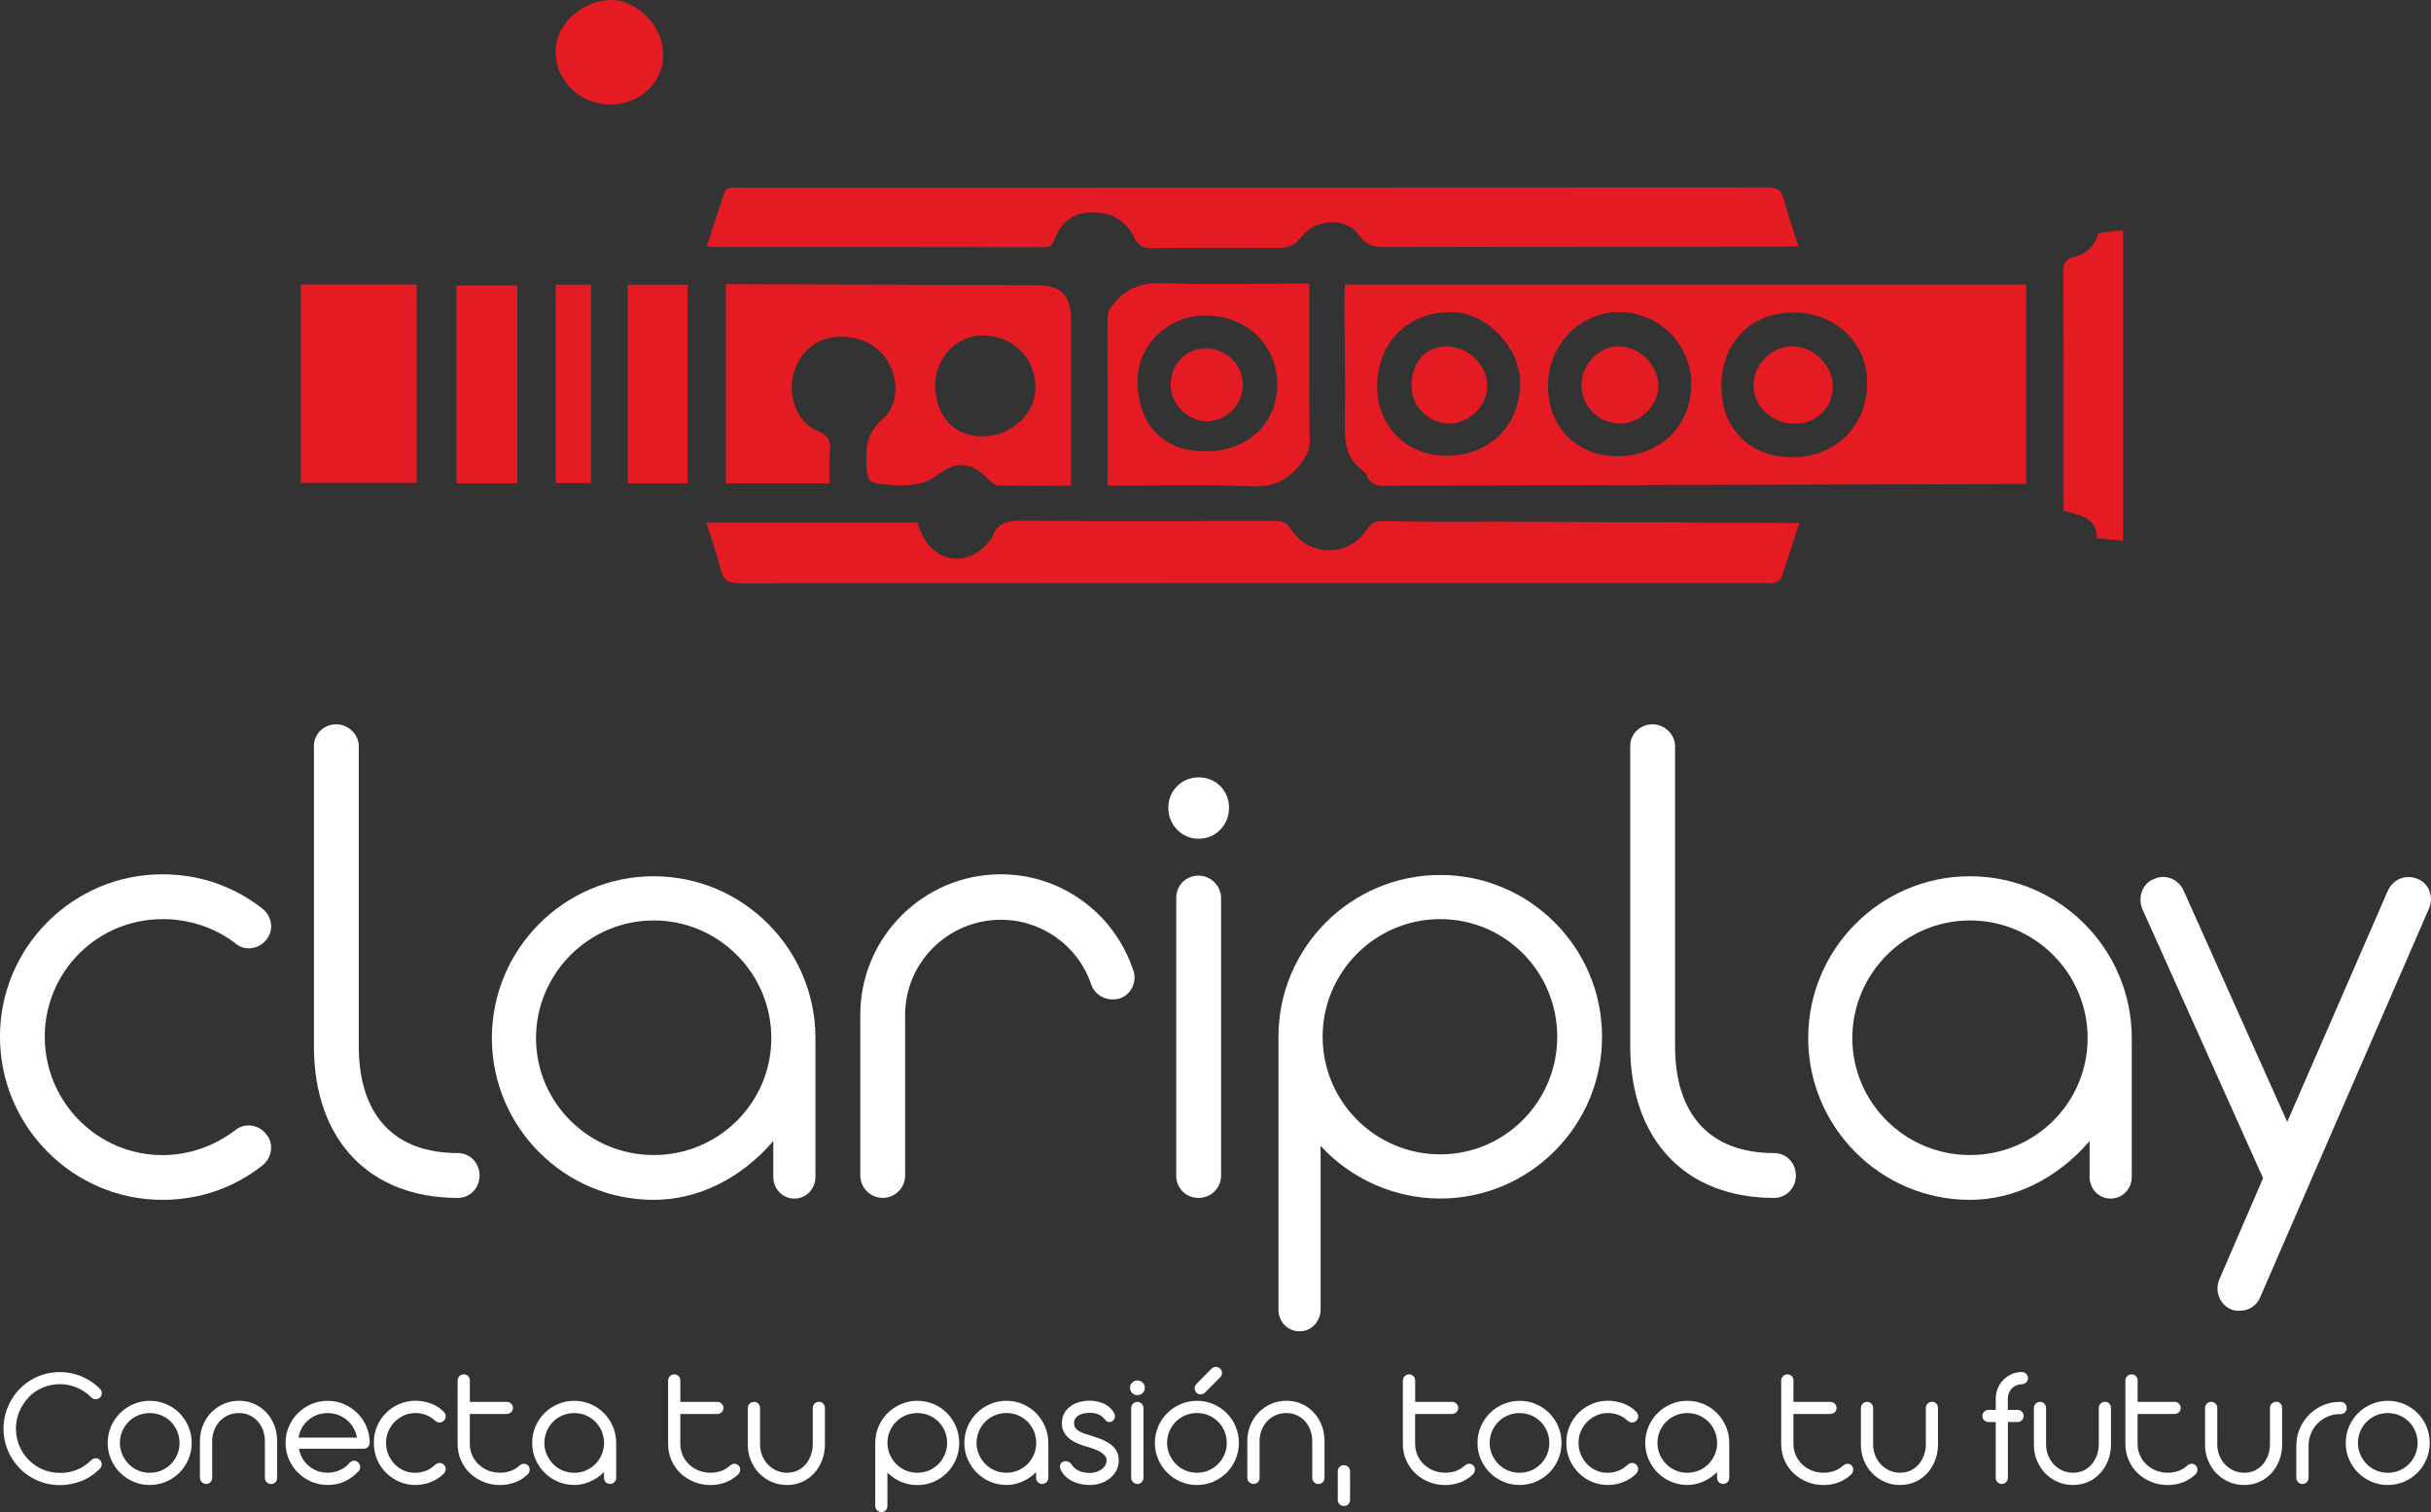 <?xml version="1.0" encoding="UTF-8"?>
<svg id="Layer_2" data-name="Layer 2" xmlns="http://www.w3.org/2000/svg" viewBox="0 0 542.01 337.14">
  <rect x="0" y="0" width="542.01" height="337.14" fill="#333333" stroke="none"/>
  <defs>
    <style>
      .cls-1 {
        fill: #fff;
      }

      .cls-2 {
        fill: #e51b23;
      }
    </style>
  </defs>
  <g id="Capa_1" data-name="Capa 1">
    <g>
      <g>
        <path class="cls-1" d="M6.39,311.52c.88-.89,1.94-1.61,3.13-2.12,2.37-1.02,5.12-1.04,7.56-.03,1.2.49,2.31,1.24,3.3,2.22.26.26.6.4.97.4h0c.37,0,.71-.15.98-.42.25-.27.37-.58.37-.93s-.13-.68-.4-.97c-1.23-1.23-2.63-2.17-4.17-2.8-2.59-1.06-5.59-1.23-8.23-.47-1.09.31-2.11.76-3.05,1.33-.93.56-1.78,1.25-2.53,2.03-.75.78-1.39,1.65-1.9,2.57-.52.93-.93,1.92-1.21,2.96-.28,1.05-.43,2.14-.43,3.24s.15,2.28.45,3.35c.29,1.06.72,2.07,1.26,3.01.54.93,1.2,1.79,1.95,2.55.76.76,1.61,1.43,2.54,1.97.92.54,1.93.97,3,1.27,1.07.3,2.2.46,3.35.46,1.63,0,3.22-.3,4.75-.89,1.53-.59,2.95-1.53,4.21-2.79.26-.26.39-.58.39-.96s-.14-.72-.44-1.01c-.56-.48-1.37-.45-1.88.07-1,.99-2.11,1.72-3.28,2.18-1.16.45-2.37.67-3.62.67-1.46,0-2.8-.27-3.99-.79-1.2-.53-2.25-1.25-3.12-2.15-.88-.9-1.57-1.96-2.06-3.15-.49-1.19-.74-2.46-.74-3.77s.26-2.65.77-3.85c.51-1.2,1.22-2.26,2.1-3.15Z"/>
        <path class="cls-1" d="M40.02,315.08c-.84-.84-1.84-1.51-2.97-2-2.28-.99-5.01-.99-7.3,0-1.13.49-2.14,1.16-2.98,2-.85.84-1.53,1.85-2.02,2.99-.49,1.14-.74,2.38-.74,3.67s.25,2.5.74,3.64c.49,1.13,1.17,2.14,2.01,2.98.85.85,1.85,1.53,2.98,2.01,1.14.49,2.36.74,3.64.74s2.52-.25,3.66-.74c1.13-.49,2.13-1.17,2.98-2.01.84-.85,1.51-1.85,1.99-2.99.48-1.14.73-2.36.73-3.64s-.24-2.52-.73-3.67c-.48-1.14-1.16-2.15-2-2.99ZM40.04,321.73c0,.89-.17,1.75-.51,2.56-.34.8-.81,1.52-1.41,2.13-.59.6-1.3,1.09-2.11,1.44-1.59.7-3.64.7-5.23,0-.81-.35-1.51-.83-2.11-1.44-.6-.61-1.07-1.33-1.42-2.13-.34-.8-.52-1.66-.52-2.55s.17-1.79.52-2.6c.35-.81.82-1.53,1.42-2.13.59-.6,1.3-1.08,2.11-1.42.81-.34,1.68-.52,2.6-.52s1.83.17,2.62.52c.81.35,1.52.83,2.11,1.42.59.6,1.06,1.31,1.41,2.12.34.81.51,1.68.51,2.6Z"/>
        <path class="cls-1" d="M59.42,314.98h0c-.75-.81-1.65-1.46-2.68-1.93-1.04-.48-2.19-.72-3.44-.72s-2.39.24-3.46.71c-1.05.47-1.98,1.12-2.76,1.92-.78.81-1.4,1.77-1.84,2.85-.44,1.08-.66,2.26-.66,3.48v8.21c0,.39.15.73.43.99.28.26.67.41,1.05.38.36-.02.69-.17.91-.42.23-.26.34-.58.34-.95v-8.17c0-.88.15-1.72.46-2.48.31-.76.73-1.43,1.26-1.99.53-.56,1.17-1,1.89-1.32,1.44-.64,3.32-.63,4.7.01.7.33,1.32.78,1.82,1.34.5.56.9,1.23,1.19,1.99.28.76.43,1.6.43,2.48v8.15c0,.39.14.72.41.99.27.26.59.39.96.39s.72-.14.98-.4c.25-.26.38-.59.38-.97v-8.21c0-1.22-.21-2.39-.62-3.47-.41-1.09-1-2.05-1.75-2.85Z"/>
        <path class="cls-1" d="M79.65,315.08c-.84-.84-1.84-1.52-2.96-2-2.25-.98-5.05-.98-7.3,0-1.13.49-2.13,1.17-2.97,2.01-.85.85-1.52,1.85-2.01,2.97-.49,1.13-.74,2.36-.74,3.65s.25,2.52.74,3.66c.49,1.13,1.17,2.14,2.01,2.98.85.85,1.85,1.52,2.97,2.01,1.13.49,2.36.74,3.65.74,1.49,0,2.82-.29,3.97-.86,1.13-.57,2.1-1.29,2.85-2.13.32-.3.48-.66.45-1.04-.02-.34-.14-.64-.31-.83-.18-.24-.38-.39-.62-.49-.06-.02-.12-.04-.17-.05-.39-.08-.81.07-1.25.44-.26.34-.58.65-.94.92-.37.28-.77.52-1.2.71-.43.2-.88.35-1.35.45-1.3.28-2.67.17-3.86-.31-.76-.3-1.44-.73-2.01-1.27-.58-.54-1.05-1.17-1.4-1.9-.27-.54-.45-1.12-.56-1.72h14.45c.39,0,.72-.14.98-.41.24-.26.36-.58.36-.94,0-1.28-.25-2.5-.75-3.64-.5-1.13-1.17-2.12-2.01-2.96ZM79.58,320.54h-13.02c.1-.63.28-1.23.55-1.78.36-.73.83-1.39,1.41-1.93.58-.55,1.26-.98,2.04-1.29,1.53-.62,3.43-.62,4.96,0,.77.31,1.47.75,2.06,1.29.59.54,1.07,1.19,1.44,1.93.27.56.46,1.16.56,1.79Z"/>
        <path class="cls-1" d="M86.6,319.11c.34-.79.81-1.5,1.4-2.09.59-.59,1.28-1.07,2.07-1.43,1.45-.65,3.27-.7,4.86-.12.73.27,1.41.69,2.01,1.24.13.12.28.22.43.3.51.28,1.12.2,1.54-.19.31-.27.47-.62.47-1.02s-.15-.74-.46-1.04c-.78-.8-1.74-1.41-2.86-1.82-2.31-.86-4.88-.82-7.04.11-1.12.48-2.11,1.15-2.95,1.99-.84.84-1.5,1.82-1.98,2.94-.48,1.12-.73,2.34-.73,3.62,0,.05,0,.1.01.14v.1c-.01,1.27.23,2.48.72,3.6.48,1.12,1.15,2.11,1.98,2.95.83.83,1.83,1.5,2.95,1.99,1.13.48,2.34.73,3.6.73,1.19,0,2.35-.22,3.45-.66,1.11-.44,2.07-1.06,2.84-1.85.31-.31.46-.66.46-1.04s-.15-.74-.44-1c-.45-.41-1.05-.48-1.57-.19-.16.09-.31.2-.45.32-.61.57-1.29,1-2.04,1.28-1.62.6-3.45.55-4.9-.12-.78-.36-1.47-.85-2.04-1.46-.57-.61-1.03-1.32-1.36-2.11-.33-.79-.49-1.62-.49-2.48,0-.03,0-.06,0-.08,0-.03,0-.05,0-.08,0-.88.17-1.73.51-2.52Z"/>
        <path class="cls-1" d="M116.53,326.4h0c-.07.02-.15.04-.28.1-.18.09-.32.19-.42.28-.65.57-1.33.98-2.03,1.22-1.52.53-3.47.49-4.96-.12-.81-.33-1.53-.79-2.14-1.37-.6-.57-1.08-1.26-1.43-2.04-.34-.78-.52-1.63-.52-2.53v-6.67h8.22c.4,0,.73-.13,1-.39.26-.26.4-.58.4-.96s-.15-.71-.43-.97c-.27-.25-.6-.38-.96-.38h-8.22v-4.74c0-.39-.13-.73-.38-.99-.24-.25-.59-.39-.95-.4-.39,0-.73.14-.99.4-.27.27-.41.6-.41.99v14.12c0,1.29.25,2.52.74,3.64.49,1.12,1.18,2.1,2.03,2.91.85.81,1.87,1.45,3,1.92,1.14.46,2.37.7,3.66.7,1.18,0,2.31-.2,3.36-.59,1.05-.4,1.99-.99,2.81-1.76.26-.26.42-.58.46-.96.05-.43-.09-.81-.41-1.11-.31-.28-.76-.39-1.16-.29Z"/>
        <path class="cls-1" d="M134.63,315.06c-.84-.84-1.84-1.51-2.96-1.99-2.28-.98-5-.98-7.28,0-1.13.49-2.14,1.16-2.98,2-.85.84-1.53,1.85-2.02,2.99-.49,1.14-.74,2.38-.74,3.67s.25,2.5.74,3.64c.49,1.13,1.17,2.14,2.01,2.98.85.85,1.85,1.53,2.98,2.01,1.14.49,2.36.74,3.64.74.78,0,1.56-.1,2.3-.31.73-.2,1.44-.49,2.08-.84.64-.36,1.25-.79,1.81-1.29.15-.14.3-.29.45-.43v1.23c0,.39.13.72.36.98.24.27.59.42.98.43.42,0,.76-.15,1.01-.42.25-.27.37-.6.37-.99v-7.81c-.01-1.29-.27-2.51-.76-3.64-.49-1.12-1.16-2.12-2-2.96ZM134.68,321.73c0,.89-.17,1.75-.51,2.56-.34.8-.81,1.52-1.41,2.13-.59.6-1.3,1.09-2.11,1.44-1.59.7-3.64.7-5.23,0-.81-.35-1.51-.83-2.11-1.44-.6-.61-1.07-1.32-1.42-2.13-.34-.8-.52-1.66-.52-2.55s.17-1.79.52-2.6c.35-.81.82-1.53,1.42-2.13.59-.6,1.3-1.08,2.11-1.42.81-.34,1.68-.52,2.6-.52s1.83.17,2.62.52c.81.35,1.52.83,2.11,1.42.59.6,1.07,1.31,1.41,2.12.34.81.51,1.68.51,2.6Z"/>
        <path class="cls-1" d="M163.46,326.4h0c-.07.02-.15.04-.28.1-.18.09-.32.19-.42.28-.65.57-1.33.98-2.03,1.22-1.52.53-3.47.49-4.96-.12-.81-.33-1.53-.79-2.14-1.37-.6-.57-1.08-1.26-1.43-2.04-.34-.78-.52-1.63-.52-2.53v-6.67h8.22c.4,0,.73-.13,1-.39.26-.26.4-.58.4-.96s-.15-.71-.43-.97c-.27-.25-.6-.38-.96-.38h-8.22v-4.74c0-.39-.13-.73-.38-.99-.24-.25-.59-.39-.95-.4-.38,0-.73.14-.99.4-.27.27-.41.6-.41.99v14.12c0,1.29.25,2.52.74,3.64.49,1.12,1.18,2.1,2.03,2.91.85.81,1.87,1.45,3,1.92,1.14.46,2.37.7,3.66.7,1.18,0,2.31-.2,3.36-.59,1.05-.4,1.99-.99,2.81-1.76.26-.26.42-.58.46-.96.05-.43-.09-.81-.41-1.11-.31-.28-.76-.39-1.16-.29Z"/>
        <path class="cls-1" d="M182.59,312.56h0c-.38,0-.74.15-.99.41h0c-.26.27-.39.6-.39.98v8.04c0,.87-.14,1.7-.42,2.48-.28.77-.67,1.46-1.17,2.04-.49.57-1.1,1.03-1.8,1.37-1.39.66-3.29.66-4.72,0-.73-.34-1.37-.8-1.91-1.36-.53-.57-.96-1.24-1.27-2-.3-.75-.46-1.57-.46-2.42v-8.15c0-.4-.14-.74-.4-1-.52-.5-1.37-.5-1.91,0-.27.25-.42.6-.42,1v8.17c0,1.23.22,2.4.66,3.48s1.05,2.05,1.83,2.86c.78.81,1.71,1.46,2.77,1.94,1.06.47,2.23.71,3.46.71s2.4-.24,3.44-.72c1.03-.47,1.93-1.13,2.68-1.96.74-.82,1.32-1.79,1.73-2.88.41-1.09.62-2.26.62-3.48v-8.13c0-.39-.13-.73-.38-.99-.25-.26-.59-.4-.97-.4Z"/>
        <path class="cls-1" d="M211.15,315.08c-.84-.84-1.84-1.52-2.97-2-2.29-.99-5.02-.99-7.3,0-1.13.49-2.14,1.16-2.98,2-.85.84-1.53,1.85-2.02,2.99-.49,1.14-.74,2.38-.74,3.67v14.01c0,.39.14.73.42,1,.27.26.6.4.97.4.4,0,.74-.15.98-.43.23-.27.35-.59.35-.96v-7.42c.14.15.29.29.45.42.56.49,1.17.92,1.81,1.26.66.35,1.36.63,2.1.82,1.95.5,4.12.34,5.95-.45,1.13-.49,2.13-1.17,2.98-2.01.84-.85,1.51-1.85,1.99-2.99.48-1.14.73-2.36.73-3.64s-.25-2.52-.73-3.67c-.48-1.14-1.15-2.15-2-2.99ZM211.17,321.73c0,.89-.17,1.75-.51,2.56-.34.8-.81,1.52-1.41,2.13-.59.6-1.3,1.09-2.11,1.44-1.59.69-3.64.69-5.23,0-.81-.35-1.51-.83-2.11-1.44-.6-.61-1.07-1.33-1.42-2.13-.34-.8-.52-1.66-.52-2.55s.17-1.79.52-2.6c.35-.81.82-1.53,1.42-2.13.59-.6,1.3-1.08,2.11-1.42.81-.34,1.68-.52,2.6-.52s1.83.17,2.63.52c.81.35,1.52.83,2.11,1.42.59.6,1.07,1.31,1.41,2.12.34.81.51,1.68.51,2.6Z"/>
        <path class="cls-1" d="M230.99,315.06c-.84-.84-1.84-1.51-2.96-1.99-2.28-.98-5-.98-7.28,0-1.13.49-2.14,1.16-2.98,2-.85.84-1.53,1.85-2.02,2.99-.49,1.14-.74,2.38-.74,3.67s.25,2.5.74,3.64c.49,1.13,1.17,2.14,2.01,2.98.85.85,1.85,1.53,2.98,2.01,1.14.49,2.36.74,3.64.74.78,0,1.56-.1,2.3-.31.73-.2,1.44-.49,2.08-.84.64-.36,1.25-.79,1.8-1.29.15-.14.31-.29.45-.43v1.23c0,.39.13.72.36.98.24.27.59.42.98.43.39,0,.76-.15,1.01-.42.25-.27.37-.6.37-.99v-7.81c-.01-1.29-.27-2.51-.76-3.64-.49-1.12-1.16-2.12-2-2.96ZM231.04,321.73c0,.89-.17,1.75-.51,2.55-.34.81-.81,1.52-1.41,2.13-.59.6-1.3,1.09-2.11,1.44-1.59.7-3.64.7-5.23,0-.81-.35-1.52-.83-2.11-1.44-.6-.61-1.07-1.33-1.42-2.13-.34-.8-.52-1.66-.52-2.55s.17-1.79.52-2.6c.35-.81.82-1.53,1.42-2.13.59-.6,1.3-1.08,2.11-1.42.81-.34,1.68-.52,2.6-.52s1.83.17,2.62.52c.81.35,1.51.83,2.11,1.42.59.6,1.06,1.31,1.41,2.12.34.81.51,1.68.51,2.6Z"/>
        <path class="cls-1" d="M247.36,321.87c-.6-.41-1.29-.77-2.07-1.06-.75-.28-1.54-.55-2.37-.8-.5-.15-.98-.3-1.42-.47-.42-.16-.8-.35-1.11-.56-.29-.2-.52-.44-.69-.71-.15-.25-.23-.56-.23-.93,0-.43.09-.78.28-1.06.2-.29.45-.53.76-.71.33-.19.72-.33,1.14-.42,1.23-.25,2.45-.16,3.35.25.55.26,1.08.71,1.6,1.4l.16.12c.54.27,1.06.19,1.48-.24.18-.19.3-.42.34-.7.04-.27,0-.56-.15-.86-.54-.98-1.33-1.71-2.34-2.16-1.62-.71-3.58-.85-5.39-.36-.73.2-1.39.5-1.96.91-.59.42-1.07.94-1.43,1.56-.37.64-.56,1.39-.56,2.24,0,.77.16,1.45.48,2.03.3.55.71,1.04,1.21,1.44.48.39,1.03.72,1.64.98.57.25,1.16.47,1.76.66.7.2,1.36.4,1.97.62.59.21,1.12.45,1.58.73.42.26.76.55,1.01.87.21.28.32.6.32.98s-.09.76-.28,1.08c-.19.34-.46.64-.8.89-.35.26-.76.46-1.21.61-.45.15-.93.22-1.43.22-.99,0-1.86-.18-2.57-.53-.69-.34-1.22-.84-1.6-1.5l-.07-.09c-.37-.37-.87-.55-1.33-.5-.39.05-.72.25-.93.58-.17.27-.3.73.01,1.36.29.58.66,1.08,1.12,1.51.45.42.96.77,1.54,1.05.57.27,1.18.48,1.83.61.64.13,1.31.2,1.99.2.87,0,1.7-.14,2.48-.41.77-.27,1.46-.65,2.04-1.13.59-.48,1.07-1.07,1.41-1.73.35-.67.52-1.42.52-2.21,0-.85-.19-1.6-.57-2.22-.37-.6-.87-1.12-1.49-1.54Z"/>
        <path class="cls-1" d="M252.62,312.96h0c-.27.26-.41.6-.41.99v15.53c0,.39.14.73.42,1,.27.26.59.4.95.4s.71-.14.97-.41c.26-.27.39-.6.39-.98v-15.53c0-.38-.13-.71-.38-.97-.51-.53-1.4-.54-1.94-.02Z"/>
        <path class="cls-1" d="M252.43,308.27c-.32.31-.48.71-.48,1.19,0,.44.16.82.48,1.14s.7.48,1.14.48c.47,0,.87-.16,1.19-.48s.48-.7.48-1.14c0-.48-.16-.88-.48-1.19-.64-.62-1.68-.62-2.31,0Z"/>
        <path class="cls-1" d="M267.7,310.89c.4,0,.75-.15,1.01-.43l3.36-3.39c.26-.28.39-.6.39-.95s-.15-.69-.44-.98c-.55-.51-1.38-.49-1.92.05l-3.36,3.4c-.26.28-.39.62-.38.98.01.35.14.67.4.95.26.26.58.39.95.39Z"/>
        <path class="cls-1" d="M273.5,315.08c-.84-.84-1.84-1.52-2.97-2-2.29-.99-5.01-.99-7.3,0-1.13.49-2.14,1.16-2.98,2-.85.84-1.53,1.85-2.02,2.99-.49,1.14-.74,2.38-.74,3.67s.25,2.5.74,3.64c.49,1.13,1.17,2.14,2.01,2.98.85.85,1.85,1.53,2.98,2.01,1.14.49,2.36.74,3.64.74s2.52-.25,3.66-.74c1.13-.49,2.13-1.17,2.98-2.01.84-.85,1.51-1.85,1.99-2.99.48-1.14.73-2.36.73-3.64s-.24-2.52-.73-3.67c-.48-1.14-1.16-2.15-2-2.99ZM273.52,321.73c0,.89-.17,1.75-.51,2.55-.34.81-.81,1.52-1.41,2.13-.59.6-1.3,1.09-2.11,1.44-1.59.7-3.64.7-5.23,0-.81-.35-1.51-.83-2.11-1.44-.6-.61-1.07-1.33-1.42-2.13-.34-.8-.52-1.66-.52-2.55s.17-1.79.52-2.6c.35-.81.82-1.53,1.42-2.13.59-.6,1.3-1.08,2.11-1.42.81-.34,1.68-.52,2.6-.52s1.83.17,2.62.52c.81.35,1.52.83,2.11,1.42.59.6,1.06,1.31,1.41,2.12.34.81.51,1.68.51,2.6Z"/>
        <path class="cls-1" d="M292.94,314.98h0c-.75-.81-1.65-1.46-2.68-1.93-1.04-.48-2.19-.72-3.44-.72s-2.39.24-3.46.71c-1.05.47-1.98,1.12-2.76,1.92-.78.81-1.4,1.77-1.84,2.85-.44,1.08-.66,2.26-.66,3.48v8.21c0,.39.15.73.43.99.28.26.66.41,1.05.38.36-.02.69-.17.91-.42.23-.26.34-.58.34-.95v-8.17c0-.88.15-1.72.46-2.48.31-.76.73-1.43,1.26-1.99.53-.56,1.17-1,1.89-1.32,1.44-.64,3.33-.63,4.7.01.71.33,1.32.78,1.82,1.34.51.56.9,1.23,1.19,1.99.28.77.43,1.6.43,2.48v8.15c0,.39.14.72.41.99.27.26.59.39.96.39s.72-.14.98-.4c.25-.26.38-.59.38-.97v-8.21c0-1.22-.21-2.39-.62-3.47-.41-1.09-1-2.05-1.75-2.85Z"/>
        <path class="cls-1" d="M299.66,326.69c-.4-.03-.75.14-1,.41h0c-.26.27-.39.6-.39.98v6.34c0,.39.13.72.4.98.26.26.59.4.98.4s.72-.14.98-.4c.25-.26.38-.59.38-.97v-6.34c0-.38-.12-.71-.37-.97-.24-.26-.59-.41-.97-.42Z"/>
        <path class="cls-1" d="M327.29,326.4h0c-.07.02-.15.04-.28.1-.18.09-.32.19-.42.28-.65.57-1.33.98-2.03,1.22-1.52.53-3.47.49-4.96-.12-.81-.33-1.53-.79-2.14-1.37-.6-.57-1.08-1.26-1.43-2.04-.34-.78-.52-1.63-.52-2.53v-6.67h8.22c.4,0,.73-.13,1-.39.26-.26.4-.59.4-.96s-.15-.71-.43-.97c-.27-.25-.6-.38-.96-.38h-8.22v-4.74c0-.39-.13-.73-.38-.99-.24-.25-.59-.4-.95-.4-.4,0-.73.14-1,.4-.27.27-.41.6-.41.99v14.12c0,1.29.25,2.51.74,3.64.49,1.12,1.18,2.1,2.03,2.91.85.81,1.87,1.45,3,1.92,1.14.46,2.37.7,3.66.7,1.18,0,2.31-.2,3.36-.59,1.05-.4,1.99-.99,2.81-1.76.26-.26.42-.58.46-.96.05-.43-.09-.81-.41-1.11-.31-.28-.76-.39-1.16-.29Z"/>
        <path class="cls-1" d="M345.43,315.08c-.84-.84-1.84-1.52-2.97-2-2.29-.99-5.01-.99-7.3,0-1.13.49-2.14,1.16-2.98,2-.85.84-1.53,1.85-2.02,2.99-.49,1.14-.74,2.38-.74,3.67s.25,2.5.74,3.64c.49,1.13,1.17,2.14,2.01,2.98.85.85,1.85,1.53,2.98,2.01,1.14.49,2.36.74,3.64.74s2.52-.25,3.66-.74c1.13-.49,2.13-1.17,2.98-2.01.84-.85,1.51-1.85,1.99-2.99.48-1.14.73-2.36.73-3.64s-.24-2.52-.73-3.67c-.48-1.14-1.16-2.15-2-2.99ZM345.44,321.73c0,.89-.17,1.75-.51,2.56-.34.8-.81,1.52-1.41,2.13-.59.6-1.3,1.09-2.11,1.44-1.59.7-3.64.7-5.23,0-.81-.35-1.51-.83-2.11-1.44-.6-.61-1.07-1.33-1.42-2.13-.34-.8-.52-1.66-.52-2.55s.17-1.79.52-2.6c.35-.81.82-1.53,1.42-2.13.59-.6,1.3-1.08,2.11-1.42.81-.34,1.68-.52,2.6-.52s1.83.17,2.62.52c.81.35,1.52.83,2.11,1.42.59.6,1.07,1.31,1.41,2.12.34.81.51,1.68.51,2.6Z"/>
        <path class="cls-1" d="M352.47,319.11c.34-.79.81-1.5,1.4-2.09.59-.59,1.28-1.07,2.07-1.43,1.45-.65,3.27-.7,4.86-.12.73.27,1.41.69,2.01,1.24.13.12.28.22.43.3.51.28,1.12.2,1.54-.19.31-.27.47-.62.47-1.02s-.15-.74-.46-1.04c-.78-.8-1.74-1.41-2.86-1.82-2.31-.86-4.88-.82-7.04.11-1.12.48-2.11,1.15-2.95,1.99-.84.84-1.5,1.82-1.98,2.94-.48,1.12-.73,2.34-.73,3.62,0,.05,0,.1.01.14v.1c-.01,1.27.23,2.48.72,3.6.48,1.12,1.15,2.11,1.98,2.95.83.83,1.83,1.5,2.95,1.99,1.13.48,2.34.73,3.6.73,1.19,0,2.35-.22,3.45-.66,1.11-.44,2.07-1.06,2.84-1.85.31-.31.46-.66.46-1.04s-.15-.74-.44-1c-.45-.41-1.05-.48-1.57-.19-.16.09-.31.2-.45.32-.61.57-1.29,1-2.04,1.28-1.62.6-3.45.55-4.9-.12-.78-.36-1.47-.85-2.04-1.46-.57-.61-1.03-1.32-1.36-2.11-.33-.79-.49-1.62-.49-2.48,0-.03,0-.06,0-.08,0-.03,0-.05,0-.08,0-.88.17-1.73.51-2.52Z"/>
        <path class="cls-1" d="M382.8,315.06c-.84-.84-1.84-1.51-2.96-1.99-2.28-.98-5-.98-7.28,0-1.13.49-2.14,1.16-2.98,2-.85.84-1.53,1.85-2.02,2.99-.49,1.14-.74,2.38-.74,3.67s.25,2.5.74,3.64c.49,1.13,1.17,2.14,2.01,2.98.85.85,1.85,1.53,2.98,2.01,1.14.49,2.36.74,3.64.74.78,0,1.56-.1,2.3-.31.73-.2,1.44-.49,2.08-.84.64-.36,1.25-.79,1.81-1.29.15-.14.3-.29.45-.43v1.23c0,.39.13.72.36.98.24.27.59.42.98.43.42,0,.76-.15,1.01-.42.25-.27.37-.6.37-.99v-7.81c-.01-1.29-.27-2.51-.76-3.64-.49-1.12-1.16-2.12-2-2.96ZM382.85,321.73c0,.89-.17,1.75-.51,2.56-.34.8-.81,1.52-1.41,2.13-.59.6-1.3,1.09-2.11,1.44-1.59.7-3.64.7-5.23,0-.81-.35-1.51-.83-2.11-1.44-.6-.61-1.07-1.33-1.42-2.13-.34-.8-.52-1.66-.52-2.55s.17-1.79.52-2.6c.35-.81.82-1.53,1.42-2.13.59-.6,1.3-1.08,2.11-1.42.81-.34,1.68-.52,2.6-.52s1.83.17,2.62.52c.81.35,1.52.83,2.11,1.42.59.6,1.06,1.31,1.41,2.12.34.81.51,1.68.51,2.6Z"/>
        <path class="cls-1" d="M411.64,326.4h0c-.07.02-.15.04-.28.1-.18.09-.32.19-.42.28-.65.57-1.33.98-2.03,1.22-1.52.53-3.47.49-4.96-.12-.81-.33-1.53-.79-2.14-1.37-.6-.57-1.08-1.26-1.43-2.04-.34-.78-.52-1.62-.52-2.53v-6.67h8.22c.4,0,.73-.13,1-.39.26-.26.4-.59.4-.96s-.15-.71-.43-.97c-.27-.25-.6-.38-.96-.38h-8.22v-4.74c0-.39-.13-.73-.38-.99-.24-.25-.59-.4-.95-.4-.37,0-.73.14-1,.4-.27.27-.41.6-.41.99v14.12c0,1.29.25,2.51.74,3.64.49,1.12,1.18,2.1,2.03,2.91.85.81,1.87,1.45,3,1.92,1.14.46,2.37.7,3.66.7,1.18,0,2.31-.2,3.36-.59,1.05-.4,1.99-.99,2.81-1.76.26-.26.42-.58.46-.96.05-.43-.09-.81-.41-1.11-.31-.28-.76-.39-1.16-.29Z"/>
        <path class="cls-1" d="M430.76,312.56h0c-.38,0-.74.15-.99.41-.25.26-.39.6-.39.98v8.04c0,.87-.14,1.7-.42,2.48-.28.77-.67,1.46-1.17,2.04-.49.57-1.1,1.03-1.8,1.37-1.39.66-3.28.66-4.72,0-.73-.34-1.37-.8-1.91-1.36-.53-.57-.96-1.24-1.27-2-.3-.75-.46-1.57-.46-2.42v-8.15c0-.4-.14-.74-.4-1-.52-.5-1.37-.5-1.91,0-.27.25-.42.6-.42,1v8.17c0,1.23.22,2.4.66,3.48s1.05,2.05,1.83,2.86c.78.81,1.71,1.46,2.77,1.94,1.06.47,2.23.71,3.46.71s2.4-.24,3.44-.72c1.03-.47,1.93-1.13,2.68-1.96.74-.82,1.32-1.79,1.73-2.88.41-1.09.62-2.26.62-3.48v-8.13c0-.4-.13-.73-.38-.99-.25-.26-.59-.4-.97-.4Z"/>
        <path class="cls-1" d="M450.77,305.92h-.08c-.79.01-1.54.18-2.23.49-.68.31-1.29.74-1.8,1.26-.51.53-.93,1.15-1.22,1.84-.3.7-.46,1.45-.47,2.25v2.6h-1.6c-.39,0-.71.13-.98.39-.26.26-.4.58-.4.96s.14.72.4.98c.26.25.59.38.97.38h1.6v12.4c0,.4.13.74.39,1,.26.26.59.4.96.4s.7-.14.96-.4c.26-.26.4-.6.4-1v-12.4h2.16c.37,0,.69-.13.95-.38.27-.26.4-.59.4-.98s-.13-.7-.4-.96c-.26-.26-.59-.39-.96-.39h-2.16v-2.59c.01-.43.1-.84.26-1.22.16-.38.39-.71.66-.99.27-.28.61-.51.99-.67.37-.16.79-.25,1.25-.25.38-.02.69-.16.94-.4.25-.25.39-.57.39-.93,0-.4-.13-.73-.4-1-.26-.26-.6-.39-1-.39Z"/>
        <path class="cls-1" d="M469.32,312.56h0c-.38,0-.74.15-.99.41-.26.27-.39.6-.39.98v8.04c0,.87-.14,1.7-.42,2.48-.28.77-.67,1.46-1.17,2.04-.49.57-1.1,1.03-1.8,1.37-1.39.66-3.29.66-4.72,0-.73-.34-1.37-.8-1.91-1.36-.53-.57-.96-1.24-1.27-2-.3-.75-.46-1.57-.46-2.42v-8.15c0-.4-.14-.74-.4-1-.52-.5-1.37-.5-1.9,0-.27.25-.42.6-.42,1v8.17c0,1.23.22,2.4.66,3.48s1.05,2.05,1.83,2.86c.78.81,1.71,1.46,2.77,1.94,1.06.47,2.23.71,3.46.71s2.4-.24,3.44-.72c1.03-.47,1.93-1.13,2.68-1.96.74-.82,1.32-1.79,1.73-2.88.41-1.09.62-2.26.62-3.48v-8.13c0-.39-.13-.73-.38-.99-.25-.26-.59-.4-.97-.4Z"/>
        <path class="cls-1" d="M488.37,326.4h0c-.07.02-.15.04-.28.1-.18.09-.32.19-.42.28-.65.57-1.33.98-2.03,1.22-1.52.53-3.47.49-4.96-.12-.81-.33-1.53-.79-2.14-1.37-.6-.57-1.08-1.26-1.43-2.04-.34-.78-.52-1.63-.52-2.53v-6.67h8.22c.4,0,.73-.13,1-.39.26-.26.4-.59.4-.96s-.15-.71-.43-.97c-.27-.25-.6-.38-.96-.38h-8.22v-4.74c0-.39-.13-.73-.38-.99-.24-.25-.59-.4-.95-.4-.35,0-.73.14-.99.4-.27.27-.41.6-.41.99v14.12c0,1.29.25,2.51.74,3.64.49,1.12,1.18,2.1,2.03,2.91.85.81,1.87,1.45,3,1.92,1.14.46,2.37.7,3.66.7,1.18,0,2.31-.2,3.36-.59,1.05-.4,1.99-.99,2.81-1.76.26-.26.42-.58.46-.96.05-.43-.09-.81-.41-1.11-.31-.28-.76-.39-1.16-.29Z"/>
        <path class="cls-1" d="M507.49,312.56h0c-.38,0-.74.15-.99.41-.26.27-.39.6-.39.98v8.04c0,.87-.14,1.7-.42,2.48-.28.77-.67,1.46-1.17,2.04-.49.57-1.1,1.03-1.8,1.37-1.39.66-3.29.66-4.72,0-.73-.34-1.37-.8-1.91-1.36-.53-.57-.96-1.24-1.27-2-.3-.75-.46-1.57-.46-2.42v-8.15c0-.4-.14-.74-.4-1-.52-.5-1.37-.5-1.91,0-.27.25-.42.6-.42,1v8.17c0,1.23.22,2.4.66,3.48s1.05,2.05,1.83,2.86c.78.81,1.71,1.46,2.77,1.94,1.06.47,2.23.71,3.46.71s2.4-.24,3.44-.72c1.03-.47,1.93-1.13,2.68-1.96.74-.82,1.32-1.79,1.73-2.88.41-1.09.62-2.26.62-3.48v-8.13c0-.39-.13-.73-.38-.99-.25-.26-.59-.4-.97-.4Z"/>
        <path class="cls-1" d="M522.85,312.97c-.25-.26-.6-.39-1.02-.39h-.19c-1.33,0-2.6.26-3.77.78-1.16.51-2.19,1.22-3.06,2.1-.87.88-1.56,1.92-2.06,3.08-.51,1.17-.77,2.44-.77,3.77v7.19c0,.39.14.72.41.99.27.26.6.39,1,.39.36,0,.69-.14.94-.4.25-.26.38-.59.38-.97v-7.19c0-.97.19-1.89.55-2.73.37-.86.88-1.61,1.5-2.24.62-.63,1.36-1.13,2.21-1.5.84-.36,1.73-.55,2.66-.55h.19c.38,0,.7-.12.97-.37.27-.25.42-.6.42-.99s-.12-.71-.37-.96Z"/>
        <path class="cls-1" d="M541.01,318.07h0c-.48-1.14-1.16-2.15-2-2.99-.84-.84-1.84-1.52-2.97-2-2.29-.99-5.01-.99-7.3,0-1.13.49-2.14,1.16-2.98,2-.85.84-1.53,1.85-2.02,2.99-.49,1.14-.74,2.38-.74,3.67s.25,2.5.74,3.64c.49,1.13,1.17,2.14,2.01,2.98.85.85,1.85,1.53,2.98,2.01,1.14.49,2.36.74,3.64.74s2.52-.25,3.66-.74c1.13-.49,2.13-1.17,2.98-2.01.84-.85,1.51-1.85,1.99-2.99.48-1.14.73-2.36.73-3.64s-.24-2.52-.73-3.67ZM539.03,321.73c0,.89-.17,1.75-.51,2.56-.34.8-.81,1.52-1.41,2.13-.59.6-1.3,1.09-2.11,1.44-1.59.7-3.64.7-5.23,0-.81-.35-1.51-.83-2.11-1.44-.6-.61-1.07-1.33-1.42-2.13-.34-.8-.52-1.66-.52-2.55s.17-1.79.52-2.6c.35-.81.82-1.53,1.42-2.13.59-.6,1.3-1.08,2.11-1.42.81-.34,1.68-.52,2.6-.52s1.83.17,2.62.52c.81.35,1.52.83,2.11,1.42.59.6,1.07,1.31,1.41,2.12.34.81.51,1.68.51,2.6Z"/>
      </g>
      <g>
        <path class="cls-2" d="M451.75,63.44v44.48c-.96,0-1.8,0-2.65,0-37.44.1-74.87.21-112.31.31-9.32.03-18.64,0-27.96.09-1.86.02-3.28-.35-4.06-2.17-.18-.43-.46-.89-.83-1.15-3.91-2.73-4.15-6.66-4.08-10.97.14-9.16-.08-18.32-.13-27.48,0-1.01.1-2.03.16-3.12h151.85ZM416.3,85.25c-.03-8.85-7.14-15.58-16.45-15.58-9.52,0-16.14,6.85-16.06,16.63.08,9.47,6.52,15.75,16.06,15.66,9.55-.09,16.48-7.13,16.45-16.71ZM360.7,101.72c9.51-.05,16.4-6.83,16.38-16.12-.02-8.87-7.28-16.06-16.16-16.01-8.76.05-15.82,7.39-15.78,16.43.04,9.27,6.45,15.74,15.56,15.7ZM307.04,85.99c-.11,8.79,6.37,15.49,15.15,15.63,9.63.16,16.58-6.47,16.74-15.98.14-8.04-7.4-15.98-15.24-16.06-9.71-.09-16.52,6.61-16.64,16.4Z"/>
        <path class="cls-2" d="M401.15,116.59c-1.4,4.34-2.64,8.34-4.01,12.29-.17.49-.97.88-1.55,1.06-.58.18-1.26.05-1.9.05-76.26,0-152.53-.01-228.79.06-2.37,0-3.6-.54-4.19-2.95-.87-3.52-2.1-6.95-3.23-10.6h47.02c.45,1.1.81,2.24,1.36,3.26,2.99,5.6,9.64,6.44,13.95,1.78.54-.58,1.17-1.18,1.44-1.89,1.18-3.15,3.47-3.58,6.57-3.55,18.81.15,37.61.09,56.42.04,1.68,0,2.67.4,3.63,1.91,3.99,6.27,13.04,6.17,16.96-.11,1.03-1.65,2.27-1.8,4.17-1.75,8.74.23,17.49.09,26.24.12,21.04.08,42.07.19,63.11.28.77,0,1.55,0,2.81,0Z"/>
        <path class="cls-2" d="M157.6,54.84c1.38-4.22,2.68-8.27,4.05-12.3.11-.32.69-.59,1.09-.66.62-.11,1.27-.04,1.91-.04,76.43,0,152.85,0,229.28-.05,2.17,0,3.28.47,3.83,2.71.83,3.38,2.04,6.67,3.19,10.34-1.14.06-1.97.15-2.8.15-29.81.03-59.61.04-89.42.11-2.46,0-4.25-.52-5.81-2.77-2.73-3.92-9.64-3.63-12.74.45-1.44,1.89-3.02,2.5-5.27,2.49-9.32-.06-18.65-.04-27.97.06-1.97.02-3.19-.49-4.1-2.42-1.86-3.92-5.32-5.63-9.54-5.57-4.13.06-6.81,2.38-8.24,6.15-.42,1.1-.9,1.64-2.19,1.64-24.55-.04-49.09-.03-73.64-.04-.38,0-.76-.11-1.64-.24Z"/>
        <path class="cls-2" d="M184.96,107.81h-23.12v-44.46c.95,0,1.8,0,2.65,0,22.14.08,44.29.15,66.43.24,5.78.02,7.89,2.17,7.89,7.96,0,11.39,0,22.78,0,34.17v2.58c-5.52,0-10.83.06-16.14-.06-.8-.02-1.72-.76-2.34-1.4-3.78-3.86-7.06-4.19-11.32-.91-2.42,1.86-5.2,2.25-8.1,2.32-.71.02-1.43-.05-2.15-.11-5.65-.47-5.4-.48-5.59-6.07-.12-3.67.9-6.24,3.7-8.7,4.2-3.69,3.47-11.36-1.03-15.36-3.76-3.33-10.25-3.92-14.25-1.29-4.34,2.86-6.19,8.64-4.35,13.73.93,2.58,2.57,4.67,5.14,5.68,2.39.94,2.97,2.42,2.64,4.85-.29,2.18-.06,4.42-.06,6.84ZM208.51,86.15c.16,6.93,4.48,11.32,10.99,11.15,6.27-.16,11.52-5.3,11.36-11.12-.19-6.75-5.29-11.53-12.13-11.37-5.72.13-10.35,5.28-10.22,11.34Z"/>
        <path class="cls-2" d="M291.9,63.25c0,6.69-.01,13.05,0,19.4.01,5.09-.03,10.19.12,15.28.06,2.04-.6,3.55-1.81,5.17-2.84,3.83-6.11,5.58-11.19,5.35-10.56-.49-21.15-.15-32.07-.15v-2.64c0-11.46.03-22.92-.04-34.39-.01-1.66.62-2.69,1.68-3.91,2.88-3.35,6.28-4.38,10.69-4.23,9.78.33,19.58.1,29.37.1.86,0,1.73,0,3.25,0ZM268.62,100.66c9.4.04,16.11-6.11,16.15-14.79.04-8.95-6.75-15.51-16.08-15.53-8.17-.01-14.97,6.49-15.05,14.4-.1,9.83,5.6,15.88,14.98,15.91Z"/>
        <path class="cls-2" d="M473.33,120.57c-1.92-.18-3.8-.36-5.81-.56-.07-4.78-3.84-5.11-7.42-6.16v-2.2c0-17.05.03-34.1-.04-51.14,0-1.78.37-2.75,2.24-3.18,2.84-.65,4.76-2.49,5.58-5.36,1.81-.21,3.53-.41,5.45-.64v69.23Z"/>
        <path class="cls-2" d="M101.73,63.64h13.6v44.11h-13.6v-44.11Z"/>
        <path class="cls-2" d="M153.32,107.78h-13.35v-44.3h13.35v44.3Z"/>
        <path class="cls-2" d="M67.09,63.43h25.8v44.24h-25.8v-44.24Z"/>
        <path class="cls-2" d="M135.98,23.3c-6.79-.08-12.21-5.4-12.08-11.86.12-6.23,5.68-11.12,12.07-11.44,5.32-.27,11.98,5.21,11.89,12.42-.08,6.15-5.4,10.96-11.88,10.88Z"/>
        <path class="cls-2" d="M123.9,63.48h7.86v44.23h-7.86v-44.23Z"/>
        <path class="cls-2" d="M408.64,86.19c.02,4.64-3.6,8.25-8.3,8.29-5.17.04-9.33-3.76-9.36-8.53-.03-4.59,3.85-8.62,8.41-8.72,4.87-.11,9.23,4.11,9.25,8.96Z"/>
        <path class="cls-2" d="M352.6,85.72c.01-4.37,3.89-8.46,8.07-8.49,4.87-.04,9.12,4.15,9.06,8.92-.05,4.38-4.14,8.34-8.56,8.28-4.86-.06-8.58-3.85-8.57-8.72Z"/>
        <path class="cls-2" d="M322.37,77.25c4.94-.03,9.2,4.01,9.21,8.75.02,4.52-4,8.46-8.59,8.42-4.56-.04-8.26-3.81-8.27-8.43-.02-5.19,3.07-8.72,7.65-8.75Z"/>
        <path class="cls-2" d="M277.09,85.8c-.02,4.57-3.65,8.17-8.21,8.13-4.12-.04-7.81-3.83-7.86-8.09-.05-4.61,3.4-8.21,7.83-8.14,4.67.07,8.25,3.59,8.24,8.1Z"/>
      </g>
      <g>
        <path class="cls-1" d="M36.22,204.93c5.96,0,11.59,1.87,16.2,5.36.92.83,2.12,1.24,3.38,1.15,1.37-.1,2.66-.77,3.53-1.84.86-1.03,1.24-2.31,1.09-3.63-.16-1.35-.89-2.6-1.98-3.42-6.34-4.98-14.02-7.61-22.23-7.61-19.97,0-36.22,16.25-36.22,36.22s16.25,36.37,36.22,36.37c8.2,0,15.89-2.63,22.21-7.6,1.14-.86,1.87-2.17,2.01-3.59.12-1.32-.28-2.56-1.07-3.43-.81-1.08-2-1.77-3.34-1.93-1.28-.16-2.59.21-3.54,1-4.81,3.64-10.43,5.57-16.27,5.57-14.46,0-26.23-11.83-26.23-26.38s11.77-26.23,26.23-26.23Z"/>
        <path class="cls-1" d="M102.08,257.1c-14.24,0-22.09-8.47-22.09-23.86v-66.89c0-2.58-2.33-4.85-5-4.85-2.8,0-5,2.13-5,4.85v66.89c0,20.88,12.29,33.86,32.08,33.86,2.72,0,4.85-2.19,4.85-5s-2.13-5-4.85-5Z"/>
        <path class="cls-1" d="M145.74,195.38c-19.89,0-36.07,16.18-36.07,36.08s16.18,36.07,36.07,36.07c9.89,0,19.48-4.74,26.67-13.11v7.97c0,2.72,2.06,4.85,4.7,4.85s4.7-2.13,4.7-4.85v-30.93c0-19.89-16.18-36.08-36.08-36.08ZM145.74,257.54c-14.46,0-26.23-11.7-26.23-26.08s11.77-26.23,26.23-26.23,26.23,11.77,26.23,26.23-11.77,26.08-26.23,26.08Z"/>
        <path class="cls-1" d="M223.15,194.94c-17.28,0-31.34,14.06-31.34,31.34v35.81c0,2.75,2.24,5,5,5s5-2.24,5-5v-35.81c0-11.69,9.58-21.2,21.35-21.2,9.07,0,17.13,5.74,20.07,14.26.89,2.67,3.57,4.06,6.46,3.29,1.25-.45,2.25-1.37,2.81-2.6.55-1.2.6-2.56.17-3.69-4.27-12.8-16.13-21.4-29.51-21.4Z"/>
        <path class="cls-1" d="M267.25,173.33c-3.8,0-6.77,2.97-6.77,6.77s2.97,6.92,6.77,6.92,6.77-3.04,6.77-6.92-2.97-6.77-6.77-6.77Z"/>
        <path class="cls-1" d="M267.25,195.24c-2.85,0-5,2.15-5,5v61.86c0,2.85,2.15,5,5,5s5-2.29,5-5v-61.86c0-2.71-2.29-5-5-5Z"/>
        <path class="cls-1" d="M321.12,195.09c-19.89,0-36.08,16.18-36.08,36.07v60.83c0,2.72,2.06,4.85,4.7,4.85s4.7-2.17,4.7-4.85v-36.49c6.78,7.4,16.56,11.74,26.68,11.74,19.89,0,36.07-16.18,36.07-36.08s-16.18-36.07-36.07-36.07ZM321.12,257.39c-14.46,0-26.23-11.77-26.23-26.23s11.77-26.23,26.23-26.23,26.08,11.77,26.08,26.23-11.7,26.23-26.08,26.23Z"/>
        <path class="cls-1" d="M395.56,257.1c-14.24,0-22.09-8.47-22.09-23.86v-66.89c0-2.58-2.33-4.85-5-4.85-2.8,0-5,2.13-5,4.85v66.89c0,20.88,12.29,33.86,32.08,33.86,2.72,0,4.85-2.19,4.85-5s-2.13-5-4.85-5Z"/>
        <path class="cls-1" d="M439.22,195.38c-19.89,0-36.07,16.18-36.07,36.08s16.18,36.07,36.07,36.07c9.89,0,19.48-4.74,26.67-13.11v7.97c0,2.72,2.06,4.85,4.7,4.85s4.7-2.13,4.7-4.85v-30.93c0-19.89-16.18-36.08-36.08-36.08ZM439.22,257.54c-14.46,0-26.23-11.7-26.23-26.08s11.77-26.23,26.23-26.23,26.23,11.77,26.23,26.23-11.77,26.08-26.23,26.08Z"/>
        <path class="cls-1" d="M541.67,198.65c-.46-1.19-1.36-2.14-2.42-2.58-2.63-1.23-5.49-.23-6.82,2.43l-22.48,51.65-23.23-51.87c-1.34-2.48-4.2-3.43-6.57-2.24-1.11.43-2,1.31-2.5,2.5-.56,1.32-.55,2.84.02,4.18l26.9,59.98-9.73,22.51c-.53,1.16-.58,2.54-.13,3.81.46,1.27,1.38,2.31,2.51,2.83.8.4,1.43.4,2.22.4,1.96,0,3.76-1.2,4.47-2.97l37.59-86.57c.61-1.31.67-2.76.16-4.06Z"/>
      </g>
    </g>
  </g>
</svg>